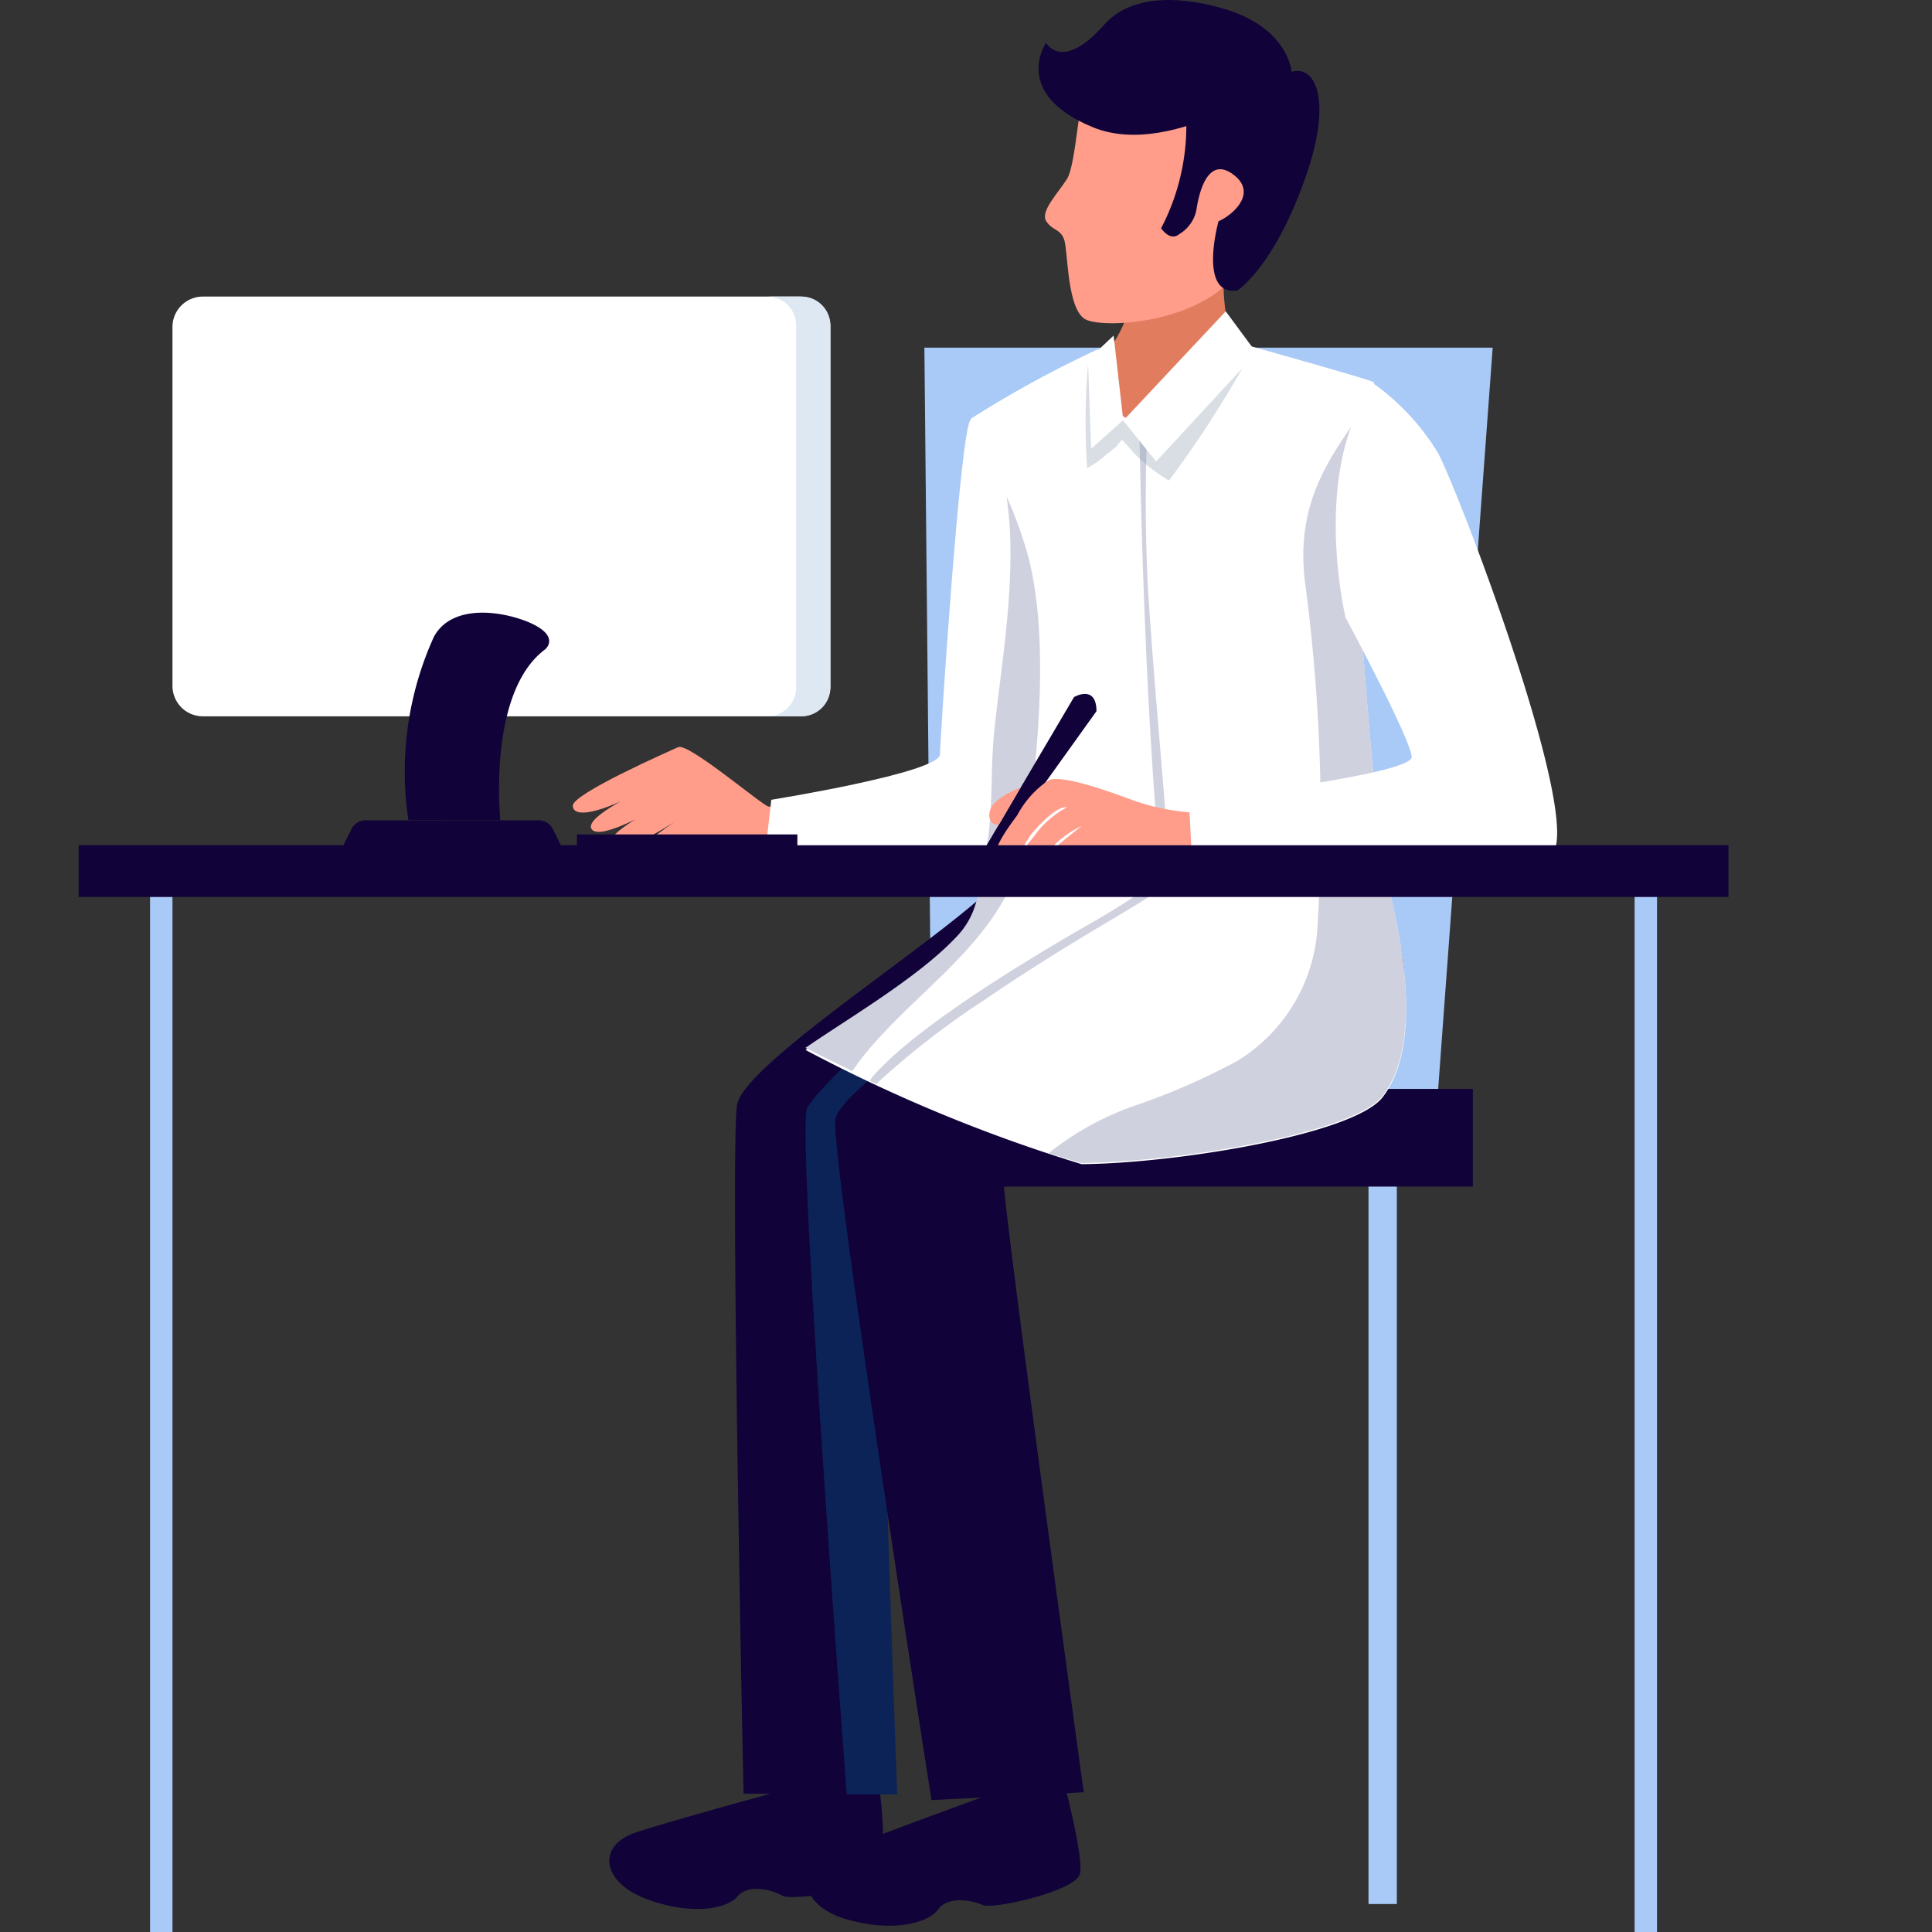 <svg xmlns="http://www.w3.org/2000/svg" width="85" height="85" viewBox="0 0 85 85">
  <rect x="0" y="0" width="85" height="85" fill="#333333" stroke="none"/>
  <g id="Grupo_108380" data-name="Grupo 108380" transform="translate(-810 -1918)">
    <rect id="Rectángulo_39939" data-name="Rectángulo 39939" width="85" height="85" transform="translate(810 1918)" fill="none"/>
    <g id="Grupo_108239" data-name="Grupo 108239" transform="translate(498.157 1762.348)">
      <g id="Grupo_108231" data-name="Grupo 108231" transform="translate(345.629 170.952)">
        <path id="Trazado_190388" data-name="Trazado 190388" d="M379.424,173.5l-2.51,34.13H354.756l-.335-34.13Z" transform="translate(-347.538 -173.505)" fill="#a9c9f6"/>
        <g id="Grupo_108230" data-name="Grupo 108230" transform="translate(3.344 35.632)">
          <rect id="Rectángulo_39781" data-name="Rectángulo 39781" width="1.247" height="32.837" transform="translate(23.078)" fill="#a9c9f6"/>
          <rect id="Rectángulo_39782" data-name="Rectángulo 39782" width="1.247" height="32.837" fill="#a9c9f6"/>
        </g>
        <rect id="Rectángulo_39783" data-name="Rectángulo 39783" width="31.013" height="4.297" transform="translate(0 32.608)" fill="#110239"/>
      </g>
      <path id="Trazado_190389" data-name="Trazado 190389" d="M348.39,193.689s-1.349-.09-1.629-.146-3.519-2.814-3.967-2.61-4.649,2.054-4.636,2.58,1.107.426,3.394-.846c0,0-2.976,1.335-2.56,1.881s3.1-1.077,3.1-1.077-2.7,1.292-2.213,1.794,2.966-1.182,2.966-1.182-1.932,1.25-1.759,1.555,1.287.059,2.613-.767c0,0,.227-.072.762.362s4.316.536,4.316.536Z" transform="translate(-1.115 -2.41)" fill="#ff9d8a"/>
      <path id="Trazado_190390" data-name="Trazado 190390" d="M348.415,239.961s-5.2,1.4-7.349,2.089c-1.786.573-1.558,2.177.358,2.922s3.567.495,4.065-.091,1.578-.263,1.979-.029,4.123-.273,4.371-1.017a16.746,16.746,0,0,0-.112-3.714Z" transform="translate(-1.198 -5.795)" fill="#110239"/>
      <path id="Trazado_190391" data-name="Trazado 190391" d="M357.265,240.29s-5.065,1.825-7.151,2.689c-1.733.719-1.374,2.3.6,2.883s3.6.2,4.044-.426,1.551-.394,1.969-.193,4.087-.612,4.272-1.374-.781-4.347-.781-4.347Z" transform="translate(-1.644 -5.774)" fill="#110239"/>
      <path id="Trazado_190392" data-name="Trazado 190392" d="M345.765,207.914c.574-2.128,11.163-8.56,12.027-10.5h8.552a13.934,13.934,0,0,1,2.264,6.544c.543,5.433-4.478,3.571-9.456,3.752s-6.986,3.244-7.116,4.6.759,26.013.759,26.013l-6.759-.038S345.424,209.18,345.765,207.914Z" transform="translate(-1.481 -3.719)" fill="#110239"/>
      <path id="Trazado_190393" data-name="Trazado 190393" d="M350.738,238.311S348.494,208.862,349,208.1c1.544-2.344,9.045-7.855,11.622-10.414l5.884-.269a13.933,13.933,0,0,1,2.264,6.543c.543,5.434-4.478,3.572-9.456,3.753s-6.986,3.244-7.116,4.6.759,26.013.759,26.013Z" transform="translate(-1.641 -3.719)" fill="#006b98" opacity="0.32" style="mix-blend-mode: multiply;isolation: isolate"/>
      <path id="Trazado_190394" data-name="Trazado 190394" d="M350.308,208.585c.4-1.869,11.447-8.406,13.762-10.9l9.062-.623a8.177,8.177,0,0,1,2.2,5.244c-.046,5.217-3.978,6.476-8.957,6.625-5.741.171-8.688.91-8.681,2.275s3.538,27,3.538,27l-6.7.344S350.033,209.867,350.308,208.585Z" transform="translate(-1.708 -3.702)" fill="#110239"/>
      <path id="Trazado_190395" data-name="Trazado 190395" d="M356.105,175.559c1.845-.555,6.054,16.087,5.4,18.757-.45,1.833-14.552,1.171-14.552,1.171l.369-3.2s7.471-1.2,7.42-2.009C354.726,190.037,355.639,175.7,356.105,175.559Z" transform="translate(-1.544 -1.448)" fill="#fff"/>
      <path id="Trazado_190396" data-name="Trazado 190396" d="M364.154,165.241l4.183.652a9.577,9.577,0,0,0,.627,6.891s-3.007,3.258-5.1,2.4a2.467,2.467,0,0,1-1.4-3.184S364.737,170.188,364.154,165.241Z" transform="translate(-2.294 -0.468)" fill="#e17c5e"/>
      <path id="Trazado_190397" data-name="Trazado 190397" d="M368.9,158.483s-6.518-.747-6.969.349-.549,4.182-.972,4.834-1.186,1.432-.9,1.852.6.318.78.789.111,3.14.972,3.538,5.253.163,6.843-2.339S372.053,158.714,368.9,158.483Z" transform="translate(-2.181 -0.126)" fill="#ff9d8a"/>
      <path id="Trazado_190398" data-name="Trazado 190398" d="M370.8,159.129l-4.323,2a9.72,9.72,0,0,1-1.107,4.724s.388.6.8.258a1.586,1.586,0,0,0,.766-1.146c.1-.627.472-2.312,1.6-1.481s-.064,1.818-.64,2.062c0,0-.916,3.283.826,3.049,0,0,1.608-1.019,2.993-4.961S371.878,158.391,370.8,159.129Z" transform="translate(-2.443 -0.16)" fill="#110239"/>
      <path id="Trazado_190399" data-name="Trazado 190399" d="M360.032,157.535s-1.546,2.223,2.046,3.71,8.76-2.429,8.76-2.429-.132-1.95-3-2.784c-2.141-.624-4.148-.536-5.241.7C360.741,158.843,360.032,157.535,360.032,157.535Z" transform="translate(-2.167)" fill="#110239"/>
      <path id="Trazado_190400" data-name="Trazado 190400" d="M374.228,194.665c-.269-2.935-.771-8.513-.841-10.163-.1-2.273.549-10.714.549-10.714-.24-.145-6.074-1.769-6.074-1.769s-3.54,4.006-4.813,3.354-1.246-3.046-1.246-3.046a48.237,48.237,0,0,0-5.6,3.06c.769,1.693.187,9.042.187,9.042.066,1.492-.015,6.611-.073,9.685-.01.56.906,2.424-.813,4.23-1.662,1.745-4.7,3.523-6.579,4.819a68.625,68.625,0,0,0,12.146,5.025c4.127-.034,11.973-1.3,13.246-2.948C376.667,202.2,374.27,195.112,374.228,194.665Z" transform="translate(-1.641 -1.317)" fill="#fff"/>
      <path id="Trazado_190401" data-name="Trazado 190401" d="M358.665,181.7a18.956,18.956,0,0,0-.9-2.448c.533,3.5-.294,7.662-.557,10.564-.2,2.173.068,4.205-.669,6.071A3.522,3.522,0,0,1,355.5,198.7c-1.662,1.745-4.7,3.523-6.579,4.819.661.337,1.354.679,2.06,1.021,2.436-3.538,7.033-5.663,7.706-10.6C359.17,190.4,359.661,185.193,358.665,181.7Z" transform="translate(-1.641 -1.766)" fill="#d0d1de"/>
      <path id="Trazado_190402" data-name="Trazado 190402" d="M373.936,184.626c-.08-1.9.357-8.1.5-10.082-1.62,2.393-3.445,4.371-2.992,8.179A79.171,79.171,0,0,1,372,197.887a7.406,7.406,0,0,1-3.537,5.937,29.264,29.264,0,0,1-4.509,1.967,12.741,12.741,0,0,0-3.784,2.089c.485.155.967.3,1.443.432,4.127-.034,11.973-1.3,13.246-2.948,2.351-3.042-.046-10.128-.088-10.575C374.508,191.853,374.006,186.275,373.936,184.626Z" transform="translate(-2.19 -1.493)" fill="#d0d1de"/>
      <path id="Trazado_190403" data-name="Trazado 190403" d="M365.026,195.142c0-1.527-.533-6.588-.883-11.916a76.964,76.964,0,0,1-.015-7.76,2.053,2.053,0,0,1-.381.12c.066,3.867.286,13.1.934,19.665.052.522-.7,1.188-3.009,2.509-3.308,1.895-7.776,4.658-9.615,6.738a1.41,1.41,0,0,0-.159.227l.31.145a.894.894,0,0,1,.127-.152,36.616,36.616,0,0,1,4.621-3.565c2.915-1.987,5.167-3.266,6.477-4.06C364.645,196.359,365.026,196.079,365.026,195.142Z" transform="translate(-1.786 -1.52)" fill="#d0d1de"/>
      <g id="Grupo_108232" data-name="Grupo 108232" transform="translate(354.715 186.181)">
        <path id="Trazado_190404" data-name="Trazado 190404" d="M357,195.572l4.118-6.983s.982-.577.988.62l-4.754,6.637S356.252,197.2,357,195.572Z" transform="translate(-356.737 -188.45)" fill="#110239"/>
        <path id="Trazado_190405" data-name="Trazado 190405" d="M357.841,196.128c.546.363,1.234-1.08,1.5-1.384s1.053-1.176,1.515-1.114a4.314,4.314,0,0,0-1.259,1.021c-.378.548-1.324,1.429-.937,1.953s1.52-1.195,1.627-1.3a4.262,4.262,0,0,1,1.212-.848s-.946.734-1.055.866-1.233,1.082-1.022,1.355c.167.214.6.367,1.445-.653l.016-.018c-.191.225-.527.641-.212.7.338.068.789-.214,1.264-.55a2.171,2.171,0,0,1,1.567-.441,10.605,10.605,0,0,0,3.26.22,17.305,17.305,0,0,1-.4-2.076,9.679,9.679,0,0,1-2.417-.472c-.211-.053-3.236-1.286-3.909-.941a4.3,4.3,0,0,0-1.371,1.535C358.341,194.426,357.294,195.764,357.841,196.128Zm4.026-.889a9.128,9.128,0,0,0-.9.673A4.856,4.856,0,0,1,361.867,195.239Z" transform="translate(-356.783 -188.642)" fill="#ff9d8a"/>
        <path id="Trazado_190406" data-name="Trazado 190406" d="M358.8,192.776s-1.12.43-1.316.93.112.8.378.682Z" transform="translate(-356.77 -188.661)" fill="#ff9d8a"/>
      </g>
      <path id="Trazado_190407" data-name="Trazado 190407" d="M374.8,173.879a10.427,10.427,0,0,1,2.819,3.044c.9,1.7,5.834,14.642,5.177,17.312-.45,1.833-15.975,1.168-15.975,1.168l-.164-3.193s9.851-1.117,9.8-1.923-2.911-6.129-2.911-6.129S371.989,177.61,374.8,173.879Z" transform="translate(-2.506 -1.338)" fill="#fff"/>
      <g id="Grupo_108237" data-name="Grupo 108237" transform="translate(315.303 192.839)">
        <g id="Grupo_108236" data-name="Grupo 108236">
          <g id="Grupo_108235" data-name="Grupo 108235" transform="translate(3.142 0.974)">
            <g id="Grupo_108233" data-name="Grupo 108233">
              <rect id="Rectángulo_39784" data-name="Rectángulo 39784" width="0.986" height="46.84" fill="#a9c9f6"/>
            </g>
            <g id="Grupo_108234" data-name="Grupo 108234" transform="translate(65.314)">
              <rect id="Rectángulo_39785" data-name="Rectángulo 39785" width="0.986" height="46.84" fill="#a9c9f6"/>
            </g>
          </g>
          <rect id="Rectángulo_39786" data-name="Rectángulo 39786" width="72.584" height="2.276" fill="#110239"/>
        </g>
      </g>
      <g id="Grupo_108238" data-name="Grupo 108238" transform="translate(319.431 168.699)">
        <path id="Rectángulo_39787" data-name="Rectángulo 39787" d="M1.338,0H27.608a1.338,1.338,0,0,1,1.338,1.338V17.13a1.337,1.337,0,0,1-1.337,1.337H1.338A1.338,1.338,0,0,1,0,17.13V1.338A1.338,1.338,0,0,1,1.338,0Z" transform="translate(0 0.001)" fill="#fff"/>
        <path id="Trazado_190408" data-name="Trazado 190408" d="M348.425,186.952V171.029a1.273,1.273,0,0,0-1.273-1.273h1.507a1.273,1.273,0,0,1,1.273,1.273v15.923a1.272,1.272,0,0,1-1.273,1.272h-1.507A1.272,1.272,0,0,0,348.425,186.952Z" transform="translate(-320.985 -169.756)" fill="#dee8f3"/>
        <path id="Trazado_190409" data-name="Trazado 190409" d="M334.594,193.5s-.585-5.61,1.972-7.509c0,0,.584-.475-.375-1.023s-3.615-1.178-4.518.465a14.321,14.321,0,0,0-1.123,8.066Z" transform="translate(-320.169 -170.469)" fill="#110239"/>
        <path id="Trazado_190410" data-name="Trazado 190410" d="M328.011,196.39h8.624a.7.7,0,0,0,.624-1.01l-.507-1.014a.7.7,0,0,0-.624-.386h-7.61a.7.7,0,0,0-.624.386l-.507,1.014A.7.7,0,0,0,328.011,196.39Z" transform="translate(-320.017 -170.938)" fill="#110239"/>
      </g>
      <path id="Trazado_190411" data-name="Trazado 190411" d="M365.546,177.884a7.261,7.261,0,0,1-1.246-.922c-.3-.262-.521-.571-.807-.86-.121.067-.18.193-.274.289a5.16,5.16,0,0,1-.423.339,3.7,3.7,0,0,1-.848.6,29.455,29.455,0,0,1,.039-4.573s.582.8.551.446c.044.5.225,1.638.995,2.022,1,.5,4.175-3.719,4.175-3.719s.872.48,1.454.735A46.942,46.942,0,0,1,365.546,177.884Z" transform="translate(-2.273 -1.089)" fill="#8397a9" opacity="0.32" style="mix-blend-mode: multiply;isolation: isolate"/>
      <path id="Trazado_190412" data-name="Trazado 190412" d="M368.128,170.36l1.353,1.83-4.414,4.777-1.448-1.8Z" transform="translate(-2.358 -1.011)" fill="#fff"/>
      <path id="Trazado_190413" data-name="Trazado 190413" d="M363.116,171.5l.423,3.719-1.414,1.262-.138-3.919Z" transform="translate(-2.278 -1.084)" fill="#fff"/>
      <rect id="Rectángulo_39788" data-name="Rectángulo 39788" width="9.697" height="1.419" transform="translate(337.227 192.363)" fill="#110239"/>
    </g>
  </g>
</svg>
